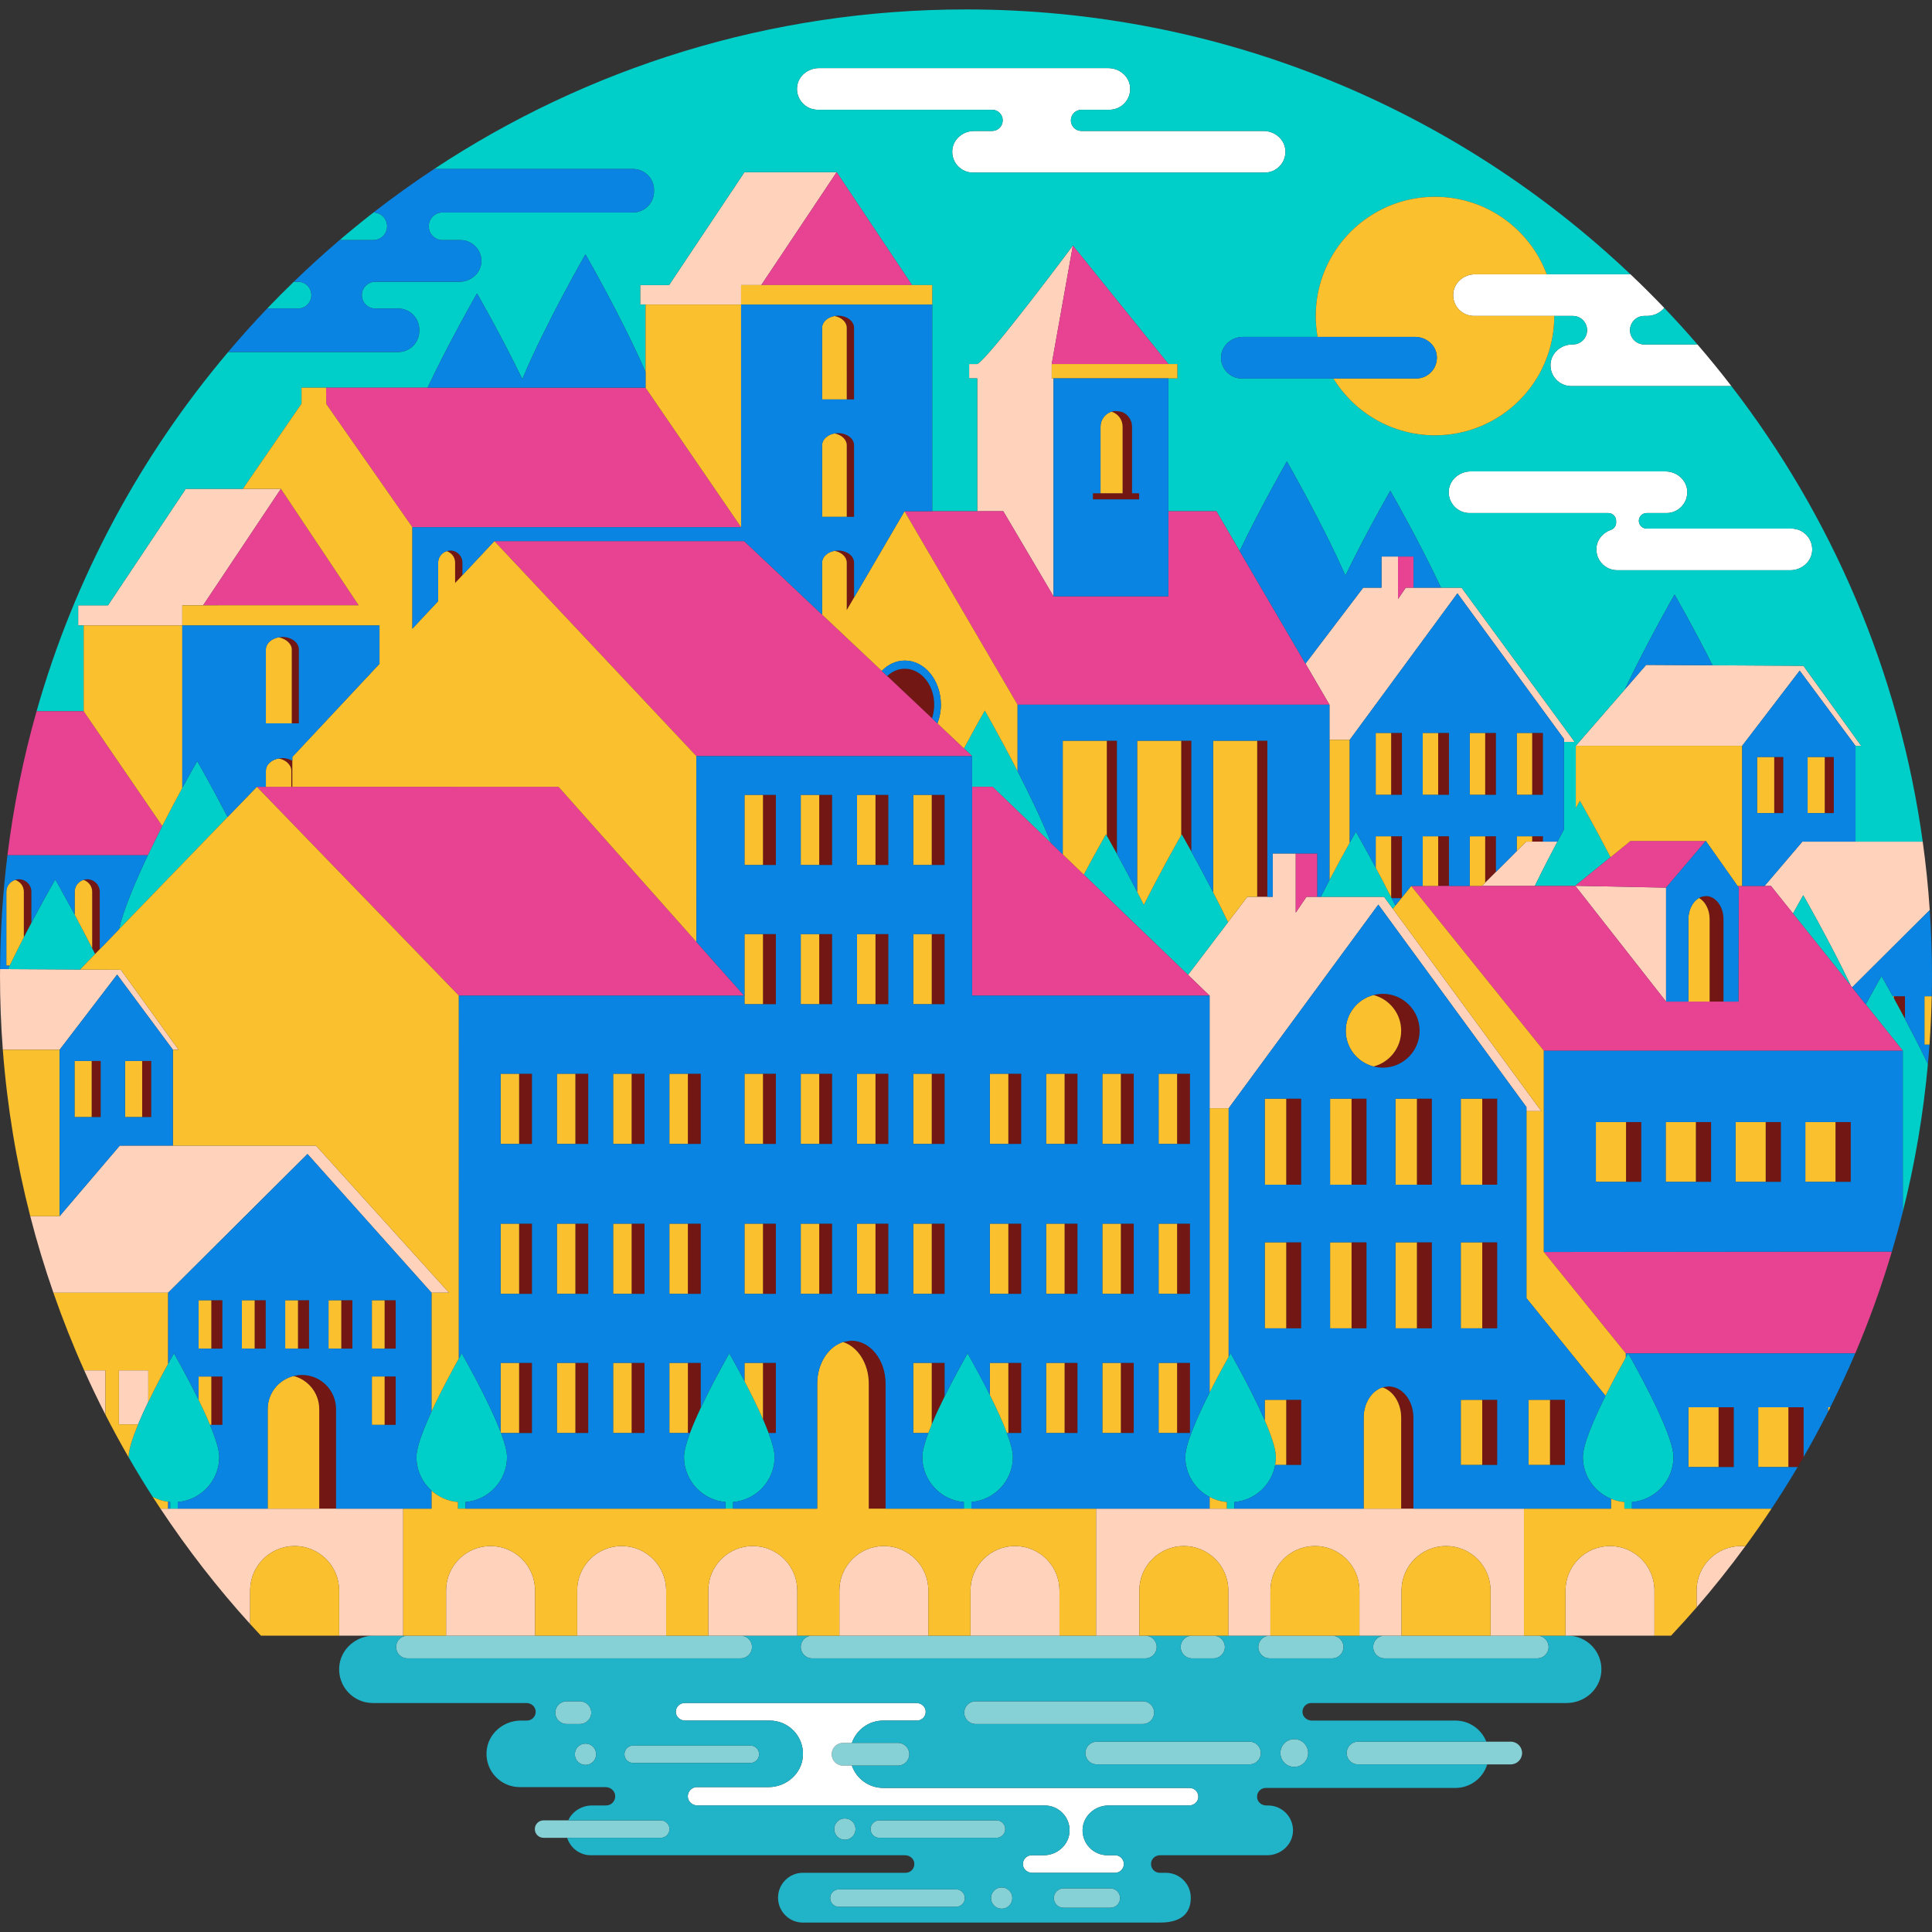 <?xml version="1.0" standalone="no"?>
<svg version="1.1" id="Layer_1" xmlns="http://www.w3.org/2000/svg" xmlns:xlink="http://www.w3.org/1999/xlink" x="0px" y="0px" viewBox="0 0 595.276 595.276" enable-background="new 0 0 595.276 595.276" xml:space="preserve">
<rect x="0" y="0" width="595.276" height="595.276" fill="#333333" stroke="none"/>
<path id="color_x5F_9" fill="#86D1D6" d="M228.206,510.964H125.54c-1.933,0-3.5-1.567-3.5-3.5c0-1.933,1.567-3.5,3.5-3.5h102.667
	c0,0,0,0,0,0c1.933,0,3.5,1.567,3.5,3.5C231.706,509.397,230.139,510.964,228.206,510.964z M356.394,507.464
	c0-1.933-1.567-3.5-3.5-3.5c0,0,0,0,0,0H250.227c0,0,0,0,0,0c-1.933,0-3.5,1.567-3.5,3.5c0,1.933,1.567,3.5,3.5,3.5h102.667
	C354.827,510.964,356.394,509.397,356.394,507.464z M367.283,510.964h6.611c1.933,0,3.5-1.567,3.5-3.5c0-1.933-1.567-3.5-3.5-3.5
	c0,0,0,0,0,0h-6.611c0,0,0,0,0,0c-1.933,0-3.5,1.567-3.5,3.5C363.783,509.397,365.35,510.964,367.283,510.964z M355.616,527.686
	c0-1.933-1.567-3.5-3.5-3.5h-51.528c-1.933,0-3.5,1.567-3.5,3.5s1.567,3.5,3.5,3.5h51.528
	C354.049,531.186,355.616,529.619,355.616,527.686z M280.172,540.508c0-1.933-1.567-3.5-3.5-3.5h-16.917c-1.933,0-3.5,1.567-3.5,3.5
	s1.567,3.5,3.5,3.5h16.917C278.604,544.008,280.172,542.441,280.172,540.508z M342.128,581.836h-14.441
	c-1.65,0-2.988,1.338-2.988,2.988s1.338,2.988,2.988,2.988h14.441c1.65,0,2.988-1.338,2.988-2.988S343.778,581.836,342.128,581.836z
	 M182.172,527.686c0-1.933-1.567-3.5-3.5-3.5h-4.083c-1.933,0-3.5,1.567-3.5,3.5s1.567,3.5,3.5,3.5h4.083
	C180.605,531.186,182.172,529.619,182.172,527.686z M473.644,503.964C473.644,503.964,473.644,503.964,473.644,503.964h-47.056
	c0,0,0,0-0.001,0c-1.933,0-3.499,1.567-3.499,3.5c0,1.933,1.567,3.5,3.5,3.5h47.056c1.933,0,3.5-1.567,3.5-3.5
	C477.144,505.531,475.577,503.964,473.644,503.964z M384.977,536.63h-47.055c-1.933,0-3.5,1.567-3.5,3.5s1.567,3.5,3.5,3.5h47.055
	c1.933,0,3.5-1.567,3.5-3.5S386.91,536.63,384.977,536.63z M465.477,536.63h-47.056c-1.933,0-3.5,1.567-3.5,3.5s1.567,3.5,3.5,3.5
	h47.056c1.933,0,3.5-1.567,3.5-3.5S467.41,536.63,465.477,536.63z M410.45,503.964C410.45,503.964,410.449,503.964,410.45,503.964
	h-19.01h-0.24c0,0,0,0,0,0c-1.933,0-3.5,1.567-3.5,3.5c0,1.933,1.567,3.5,3.5,3.5h19.25c1.933,0,3.5-1.567,3.5-3.5
	C413.949,505.531,412.383,503.964,410.45,503.964z M398.783,535.852c-2.362,0-4.278,1.915-4.278,4.278
	c0,2.362,1.915,4.278,4.278,4.278c2.363,0,4.278-1.915,4.278-4.278C403.06,537.768,401.145,535.852,398.783,535.852z
	 M270.915,566.256h36.125c1.484,0,2.687-1.203,2.687-2.687c0-1.484-1.203-2.687-2.687-2.687h-36.125
	c-1.484,0-2.687,1.203-2.687,2.687C268.228,565.053,269.431,566.256,270.915,566.256z M203.596,560.882h-36.125
	c-1.484,0-2.687,1.203-2.687,2.687c0,1.484,1.203,2.687,2.687,2.687h36.125c1.484,0,2.687-1.203,2.687-2.687
	C206.283,562.085,205.08,560.882,203.596,560.882z M294.596,582.136h-36.125c-1.484,0-2.687,1.203-2.687,2.687
	c0,1.484,1.203,2.687,2.687,2.687h36.125c1.484,0,2.687-1.203,2.687-2.687C297.283,583.34,296.08,582.136,294.596,582.136z
	 M231.207,537.821h-36.125c-1.484,0-2.687,1.203-2.687,2.687s1.203,2.687,2.687,2.687h36.125c1.484,0,2.687-1.203,2.687-2.687
	S232.691,537.821,231.207,537.821z M257.033,563.569c0,1.814,1.47,3.284,3.284,3.284c1.814,0,3.284-1.47,3.284-3.284
	c0-1.814-1.47-3.284-3.284-3.284C258.503,560.285,257.033,561.755,257.033,563.569z M308.627,581.539
	c-1.814,0-3.284,1.47-3.284,3.284c0,1.814,1.47,3.284,3.284,3.284c1.814,0,3.284-1.47,3.284-3.284
	C311.911,583.01,310.441,581.539,308.627,581.539z M180.398,543.792c1.814,0,3.284-1.47,3.284-3.284s-1.47-3.284-3.284-3.284
	s-3.284,1.47-3.284,3.284S178.584,543.792,180.398,543.792z"></path>
<path id="color_x5F_8" fill="#731714" d="M443.12,225.824h3.323v19.08h-3.323V225.824z M431.957,225.824h-3.323v19.08h3.323
	V225.824z M460.927,225.824h-3.323v19.08h3.323V225.824z M472.089,244.904h3.323v-19.08h-3.323V244.904z M443.12,272.969h3.323
	v-15.306h-3.323V272.969z M431.771,276.743l0.186-0.231v-18.849h-3.323v18.79c0.049,0.097,0.098,0.193,0.148,0.29H431.771z
	 M460.927,257.663h-3.323v14.3l3.323-3.328V257.663z M472.089,259.315h3.323v-1.652h-3.323V259.315z M583.532,306.958v0.615
	c1.01,1.843,2.171,3.993,3.415,6.34v-6.955H583.532z M546.662,250.537h2.798v-17.294h-2.798V250.537z M562.227,250.537h2.798
	v-17.294h-2.798V250.537z M287.852,217.127c0-6.125-4.052-11.092-9.05-11.092c-2.049,0-3.932,0.844-5.449,2.251l13.824,13.038
	C287.609,220.029,287.852,218.613,287.852,217.127z M387.355,276.316h3.134v-48.097h-3.134V276.316z M363.95,257.322
	c0.088-0.154,0.15-0.261,0.15-0.261s1.164,2.02,2.985,5.316v-34.157h-3.135V257.322z M341.024,257.51
	c0.477,0.836,1.609,2.833,3.134,5.606v-34.896h-3.134V257.51z M501.004,364.145h4.702v-18.422h-4.702V364.145z M522.517,364.145
	h4.702v-18.422h-4.702V364.145z M544.03,364.145h4.702v-18.422h-4.702V364.145z M565.543,364.145h4.702v-18.422h-4.702V364.145z
	 M529.514,452.021h4.702v-18.423h-4.702V452.021z M551.027,452.021h2.847c0.619-1.045,1.248-2.084,1.855-3.137v-15.286h-4.702
	V452.021z M526.758,283.207v25.407h4.278v-25.407c0-1.229-0.236-2.384-0.653-3.393c-0.25-0.605-0.564-1.157-0.931-1.64
	c-0.611-0.805-1.369-1.418-2.215-1.765c-0.508-0.208-1.048-0.32-1.608-0.32c-0.001,0-0.002,0-0.003,0
	c-0.188,0-0.374,0.013-0.557,0.038c-0.023,0.003-0.046,0.01-0.069,0.014c-0.161,0.025-0.321,0.055-0.478,0.098
	c-0.008,0.002-0.015,0.006-0.023,0.008c-0.35,0.099-0.688,0.24-1.009,0.423c0,0,0,0,0,0
	C525.412,277.762,526.758,280.276,526.758,283.207z M416.435,338.511v26.52h4.618h0v-26.52h0H416.435z M396.301,365.031h4.618
	v-26.52h-4.618V365.031z M436.567,365.031h4.619v-26.52h-4.619V365.031z M456.7,365.031h4.618v-26.52H456.7V365.031z
	 M416.435,382.765v26.52h4.618h0v-26.52h0H416.435z M396.301,409.285h4.618v-26.52h-4.618V409.285z M436.567,409.285h4.619v-26.52
	h-4.619V409.285z M456.7,409.285h4.618v-26.52H456.7V409.285z M396.301,431.295v20.09h4.618v-20.09v0L396.301,431.295
	L396.301,431.295z M456.7,431.295v20.09h4.618v-20.09v0L456.7,431.295L456.7,431.295z M477.572,431.295v20.09h4.619v-20.09v0
	L477.572,431.295L477.572,431.295z M437.411,317.591c0-1.572-0.319-3.069-0.895-4.431c-0.576-1.362-1.41-2.589-2.44-3.619
	c-0.258-0.258-0.527-0.503-0.808-0.735c-0.562-0.464-1.17-0.875-1.815-1.226c-1.613-0.876-3.462-1.374-5.427-1.374
	c-0.476,0-0.944,0.035-1.403,0.095c-0.046,0.006-0.092,0.014-0.138,0.021c-0.443,0.063-0.879,0.147-1.305,0.257
	c4.908,1.266,8.538,5.708,8.538,11.011c0,5.303-3.631,9.746-8.538,11.011c0.426,0.11,0.862,0.194,1.305,0.257
	c0.046,0.007,0.091,0.015,0.138,0.021c0.46,0.06,0.927,0.095,1.403,0.095C432.314,328.975,437.411,323.879,437.411,317.591z
	 M177.278,352.459h3.976v-21.622h-3.976V352.459z M159.945,352.459h3.976v-21.622h-3.976V352.459z M194.611,352.459h3.976v-21.622
	h-3.976V352.459z M211.943,330.838v21.622h2.666h1.311v-21.622h-1.32H211.943z M177.278,398.653h3.976v-21.622h-3.976V398.653z
	 M159.945,398.653h3.976v-21.622h-3.976V398.653z M194.611,398.653h3.976v-21.622h-3.976V398.653z M211.943,377.031v21.622h3.976
	v-21.622h-1.3H211.943z M177.278,419.919v21.622h3.976v-21.622v0L177.278,419.919L177.278,419.919z M159.945,419.919v21.622h3.976
	v-21.622v0L159.945,419.919L159.945,419.919z M194.611,419.919v21.622h3.976v-21.622v0L194.611,419.919L194.611,419.919z
	 M211.943,419.919v21.622h0.656c0.907-2.423,2.07-5.087,3.32-7.747v-13.875v0L211.943,419.919L211.943,419.919z M328.015,330.838
	v21.622h3.976h0v-21.622h0H328.015z M310.682,352.459h3.976v-21.622h-3.976V352.459z M345.347,352.459h3.976v-21.622h-3.976V352.459
	z M362.68,352.459h3.976v-21.622h-3.976V352.459z M328.015,377.031v21.622h3.976h0v-21.622h0H328.015z M310.682,398.653h3.976
	v-21.622h-3.976V398.653z M345.347,398.653h3.976v-21.622h-3.976V398.653z M362.68,398.653h3.976v-21.622h-3.976V398.653z
	 M328.015,419.919v21.622h3.976h0v-21.622L328.015,419.919L328.015,419.919z M310.682,419.919v21.622h3.976v-21.622v0
	L310.682,419.919L310.682,419.919z M345.347,419.919v21.622h3.976v-21.622v0L345.347,419.919L345.347,419.919z M362.68,419.919
	v21.622h3.976v-21.622v0L362.68,419.919L362.68,419.919z M252.416,352.459h3.976v-21.622h-3.976V352.459z M235.083,352.459h3.976
	v-21.622h-3.976V352.459z M269.749,352.459h3.976v-21.622h-3.976V352.459z M287.081,352.459h3.976v-21.622h-3.976V352.459z
	 M252.416,398.653h3.976v-21.622h-3.976V398.653z M235.083,398.653h3.976v-21.622h-3.976V398.653z M269.749,398.653h3.976v-21.622
	h-3.976V398.653z M287.081,398.653h3.976v-21.622h-3.976V398.653z M235.083,419.919v17.366c0.64,1.466,1.228,2.898,1.736,4.255h2.24
	v-21.622v0L235.083,419.919L235.083,419.919z M287.081,419.919v18.958c1.168-2.803,2.568-5.787,3.976-8.626v-10.332v0
	L287.081,419.919L287.081,419.919z M252.416,244.901v21.622h3.976v-21.622v0L252.416,244.901L252.416,244.901z M235.083,244.901
	v21.622h3.976v-21.622v0L235.083,244.901L235.083,244.901z M269.749,244.901v21.622h3.976v-21.622v0L269.749,244.901
	L269.749,244.901z M287.081,244.901v21.622h3.976v-21.622v0L287.081,244.901L287.081,244.901z M252.416,287.789v21.622h3.976
	v-21.622v0L252.416,287.789L252.416,287.789z M235.083,287.789v21.622h3.976v-21.622v0L235.083,287.789L235.083,287.789z
	 M269.749,287.789v21.622h3.976v-21.622v0L269.749,287.789L269.749,287.789z M287.081,287.789v21.622h3.976v-21.622v0
	L287.081,287.789L287.081,287.789z M65.111,400.612v14.917h3.415h0v-14.917h0H65.111z M78.46,415.528h3.415v-14.917H78.46V415.528z
	 M91.809,415.528h3.415v-14.917h-3.415V415.528z M105.158,415.528h3.415v-14.917h-3.415V415.528z M65.111,424.115v14.917h3.415h0
	v-14.917L65.111,424.115L65.111,424.115z M118.507,415.528h3.415v-14.917h-3.415V415.528z M118.507,424.115v14.917h3.415v-14.917v0
	L118.507,424.115L118.507,424.115z M28.242,344.19h2.798v-17.294h-2.798V344.19z M43.806,344.19h2.798v-17.294h-2.798V344.19z
	 M260.895,173.368v14.594l2.261-3.869v-10.725c0-1.293-0.862-2.433-2.173-3.106c-0.787-0.404-1.735-0.64-2.756-0.64
	c-0.391,0-0.766,0.043-1.13,0.108c0,0,0,0,0,0C259.272,170.12,260.895,171.596,260.895,173.368z M260.895,137.189v22.059h2.261
	v-22.059c0-1.293-0.862-2.433-2.173-3.106c-0.787-0.404-1.735-0.64-2.756-0.64c-0.391,0-0.766,0.043-1.13,0.109c0,0,0,0,0,0
	C259.272,133.941,260.895,135.417,260.895,137.189z M260.895,101.01v22.059h2.261V101.01c0-1.293-0.862-2.433-2.173-3.106
	c-0.787-0.404-1.735-0.64-2.756-0.64c-0.391,0-0.766,0.043-1.13,0.109c0,0,0,0,0,0C259.272,97.762,260.895,99.238,260.895,101.01z
	 M140.201,169.916c-0.448-0.189-0.941-0.294-1.458-0.294h0c0,0,0,0-0.001,0c-0.094,0-0.182,0.019-0.273,0.028
	c-0.306,0.043-0.733,0.126-0.856,0.165c0,0,0,0-0.001,0h0c1.512,0.482,2.615,1.881,2.615,3.553v6.267l2.261-2.416v-3.851
	C142.488,171.816,141.545,170.485,140.201,169.916z M28.402,292.153c0.111,0.219,0.709,1.411,0.897,1.789l1.436-1.485v-17.685
	c0-0.267-0.027-0.528-0.079-0.779c-0.155-0.755-0.529-1.43-1.054-1.954c-0.525-0.525-1.2-0.899-1.954-1.054
	c-0.251-0.051-0.512-0.079-0.779-0.079h0c0,0,0,0-0.001,0c-0.217,0-0.426,0.025-0.631,0.064c-0.183,0.03-0.358,0.082-0.531,0.137
	c1.558,0.498,2.695,1.941,2.695,3.665V292.153z M8.549,272.039c-0.175-0.175-0.366-0.333-0.572-0.472
	c-0.617-0.417-1.361-0.66-2.162-0.66h0c0,0-0.001,0-0.001,0c-0.216,0-0.426,0.025-0.63,0.064c-0.183,0.03-0.357,0.082-0.531,0.137
	c1.559,0.498,2.694,1.941,2.694,3.665v14.021c0.799-1.55,1.58-3.042,2.333-4.465v-9.555c0-0.267-0.027-0.528-0.078-0.779
	C9.448,273.238,9.073,272.564,8.549,272.039z M89.894,200.11v22.763h2.193V200.11c0-2.135-2.276-3.865-5.086-3.865
	c-0.281,0-0.553,0.027-0.82,0.063c-0.1,0.012-0.192,0.04-0.29,0.056C88.054,196.815,89.894,198.331,89.894,200.11z M90.066,234.376
	c-0.854-0.494-1.908-0.798-3.064-0.798c-0.281,0-0.553,0.027-0.82,0.063c-0.097,0.012-0.187,0.039-0.283,0.055
	c2.169,0.444,3.861,1.958,3.861,3.744v4.981l0.312,0v-8.048c-0.002-0.001-0.004-0.002-0.006-0.003V234.376z M348.801,151.982
	L348.801,151.982l0-20.53c0-2.012-1.224-3.739-2.967-4.477c-0.581-0.246-2.426-0.351-2.682-0.302
	c-0.228,0.038-0.445,0.103-0.661,0.17c1.962,0.624,3.394,2.439,3.394,4.608v20.53l0,0h-6.8h-2.351v1.881h14.262v-1.881H348.801
	L348.801,151.982z M427.825,427.169c-0.299,0-1.877,0.299-1.872,0.301c3.314,1.065,5.766,4.839,5.766,9.333v28.038h3.776v-28.038
	C435.495,431.483,432.062,427.169,427.825,427.169z M262.327,413.08c-0.411,0-2.578,0.41-2.57,0.413
	c4.553,1.464,7.92,6.65,7.92,12.825v38.524h5.188v-38.524C272.866,419.007,268.148,413.08,262.327,413.08z M93.008,423.635
	c-0.411,0-0.815,0.03-1.215,0.075c-0.127,0.015-1.356,0.253-1.355,0.253c4.553,1.166,7.92,5.294,7.92,10.21v30.669h5.188v-30.669
	C103.547,428.353,98.829,423.635,93.008,423.635z"></path>
<path id="color_x5F_7" fill="#FFFFFF" d="M369.213,553.869c-0.141,1.406-1.429,2.424-2.843,2.424h-24.822
	c-4.199,0-7.861,3.236-7.987,7.433c-0.13,4.343,3.352,7.904,7.665,7.904h2.353c1.492,0,2.702,1.21,2.702,2.702
	s-1.21,2.703-2.702,2.703h-25.552c-1.413,0-2.702-1.017-2.842-2.424c-0.162-1.618,1.104-2.981,2.688-2.981h3.696
	c4.199,0,7.861-3.236,7.987-7.433c0.13-4.343-3.351-7.904-7.665-7.904H214.914c-1.481,0-2.831-1.066-2.978-2.539
	c-0.17-1.695,1.157-3.123,2.817-3.123h22.057c5.46,0,10.227-4.12,10.58-9.568c0.387-5.97-4.341-10.934-10.229-10.934h-26.078
	c-1.413,0-2.702-1.017-2.842-2.424c-0.162-1.618,1.104-2.981,2.688-2.981h71.441c1.414,0,2.702,1.017,2.842,2.424
	c0.162,1.618-1.104,2.981-2.689,2.981h-10.38c-4.479,0-8.277,2.877-9.672,6.88h-2.718c-1.933,0-3.5,1.567-3.5,3.5s1.567,3.5,3.5,3.5
	h2.718c1.396,4.003,5.193,6.88,9.672,6.88h94.38C368.109,550.888,369.375,552.252,369.213,553.869z M551.953,162.862H507.34
	c-1.32,0-2.39-1.07-2.39-2.39c0-1.32,1.07-2.39,2.39-2.39h6.114c3.734,0,6.723-3.189,6.392-6.991
	c-0.293-3.371-3.34-5.842-6.724-5.842h-60.001c-3.384,0-6.431,2.471-6.724,5.842c-0.331,3.802,2.658,6.991,6.392,6.991h42.772
	c1.32,0,2.39,1.07,2.39,2.39v0.548c0,1.022-0.653,1.922-1.619,2.255c-2.369,0.814-4.211,2.849-4.435,5.43
	c-0.331,3.802,2.658,6.991,6.392,6.991h53.334c3.384,0,6.431-2.471,6.724-5.842C558.675,166.051,555.687,162.862,551.953,162.862z
	 M389.311,40.351h-56.096c-1.804,0-3.266-1.462-3.266-3.266c0-1.804,1.462-3.266,3.266-3.266h8.596c3.734,0,6.722-3.189,6.392-6.991
	c-0.293-3.371-3.34-5.842-6.724-5.842H252.31c-3.384,0-6.431,2.471-6.724,5.842c-0.331,3.802,2.658,6.991,6.392,6.991h53.707
	c1.804,0,3.266,1.462,3.266,3.266c0,1.804-1.462,3.266-3.266,3.266h-5.54c-3.384,0-6.431,2.471-6.724,5.842
	c-0.331,3.803,2.658,6.991,6.392,6.991h89.833c3.734,0,6.722-3.189,6.392-6.991C395.742,42.822,392.695,40.351,389.311,40.351z
	 M454.152,97.345h24.741h5.72c2.426,0,4.392,1.966,4.392,4.392c0,2.426-1.967,4.393-4.392,4.393h-0.136
	c-3.384,0-6.431,2.471-6.724,5.842c-0.331,3.803,2.658,6.991,6.392,6.991h49.322c-3.372-4.373-6.851-8.658-10.456-12.833h-16.39
	c-2.426,0-4.392-1.967-4.392-4.393c0-2.426,1.967-4.392,4.392-4.392h0.866c2.088,0,4.044-0.946,5.307-2.459
	c-3.388-3.544-6.866-7.001-10.424-10.374h-25.797h-22.087c-3.384,0-6.431,2.471-6.724,5.842
	C447.429,94.157,450.418,97.345,454.152,97.345z"></path>
<path id="color_x5F_6" fill="#21B4C9" d="M483.039,503.964h-9.394c1.933,0.001,3.499,1.567,3.499,3.5c0,1.933-1.567,3.5-3.5,3.5
	h-47.056c-1.933,0-3.5-1.567-3.5-3.5c0-1.933,1.567-3.5,3.499-3.5H410.45c1.933,0,3.5,1.567,3.5,3.5c0,1.933-1.567,3.5-3.5,3.5
	h-19.25c-1.933,0-3.5-1.567-3.5-3.5c0-1.933,1.567-3.5,3.5-3.5h-17.305c1.933,0,3.5,1.567,3.5,3.5c0,1.933-1.567,3.5-3.5,3.5h-6.611
	c-1.933,0-3.5-1.567-3.5-3.5c0-1.933,1.567-3.5,3.5-3.5h-14.388c1.933,0,3.5,1.567,3.5,3.5c0,1.933-1.567,3.5-3.5,3.5H250.227
	c-1.933,0-3.5-1.567-3.5-3.5c0-1.933,1.567-3.5,3.5-3.5h-22.02c1.933,0,3.5,1.567,3.5,3.5c0,1.933-1.567,3.5-3.5,3.5H125.54
	c-1.933,0-3.5-1.567-3.5-3.5c0-1.933,1.567-3.5,3.5-3.5h-10.311c-0.001,0-0.001,0-0.002,0c-5.528,0.001-10.355,4.173-10.712,9.689
	c-0.391,6.045,4.396,11.071,10.357,11.071h47.331c1.414,0,2.702,1.017,2.842,2.424c0.162,1.618-1.104,2.981-2.688,2.981h-1.862
	c-5.46,0-10.227,4.12-10.58,9.569c-0.387,5.971,4.341,10.933,10.229,10.933h26.423c1.481,0,2.83,1.066,2.978,2.539
	c0.17,1.695-1.157,3.123-2.817,3.123h-4.345c-3.183,0-6.053,1.861-7.313,4.589h28.525c1.484,0,2.687,1.203,2.687,2.687
	c0,1.484-1.203,2.687-2.687,2.687h-28.845c0.976,3.113,3.877,5.374,7.312,5.374h96.808c1.414,0,2.702,1.017,2.842,2.424
	c0.162,1.618-1.104,2.981-2.689,2.981h-31.629c-4.235,0-7.669,3.433-7.669,7.669l0,0c0,4.235,3.433,7.669,7.669,7.669h109.951
	c3.568,0,9.548-0.763,9.548-7.669l0,0c0-4.235-3.433-7.669-7.669-7.669h-1.879c-1.492,0-2.702-1.21-2.702-2.703
	s1.21-2.702,2.702-2.702h33.057c4.199,0,7.861-3.236,7.987-7.433c0.13-4.343-3.351-7.904-7.665-7.904h-0.558
	c-1.414,0-2.702-1.017-2.843-2.424c-0.162-1.618,1.104-2.981,2.689-2.981h58.414c4.62,0,8.523-3.057,9.804-7.258h-39.81
	c-1.933,0-3.5-1.567-3.5-3.5s1.567-3.5,3.5-3.5h39.539c-1.498-3.805-5.197-6.502-9.534-6.502h-44.26
	c-1.414,0-2.702-1.017-2.842-2.424c-0.162-1.618,1.104-2.981,2.688-2.981h78.669c5.529,0,10.356-4.172,10.713-9.689
	C493.787,508.989,489,503.964,483.039,503.964z M171.088,527.686c0-1.933,1.567-3.5,3.5-3.5h4.083c1.933,0,3.5,1.567,3.5,3.5
	s-1.567,3.5-3.5,3.5h-4.083C172.655,531.186,171.088,529.619,171.088,527.686z M180.398,543.792c-1.814,0-3.284-1.47-3.284-3.284
	s1.47-3.284,3.284-3.284s3.284,1.47,3.284,3.284S182.211,543.792,180.398,543.792z M300.588,524.186h51.528
	c1.933,0,3.5,1.567,3.5,3.5s-1.567,3.5-3.5,3.5h-51.528c-1.933,0-3.5-1.567-3.5-3.5S298.655,524.186,300.588,524.186z
	 M195.082,543.195c-1.484,0-2.687-1.203-2.687-2.687s1.203-2.687,2.687-2.687h36.125c1.484,0,2.687,1.203,2.687,2.687
	s-1.203,2.687-2.687,2.687H195.082z M260.317,566.853c-1.814,0-3.284-1.47-3.284-3.284c0-1.814,1.47-3.284,3.284-3.284
	c1.814,0,3.284,1.47,3.284,3.284C263.601,565.383,262.13,566.853,260.317,566.853z M270.915,566.256
	c-1.484,0-2.687-1.203-2.687-2.687c0-1.484,1.203-2.687,2.687-2.687h36.125c1.484,0,2.687,1.203,2.687,2.687
	c0,1.484-1.203,2.687-2.687,2.687H270.915z M294.596,587.51h-36.125c-1.484,0-2.687-1.203-2.687-2.687
	c0-1.484,1.203-2.687,2.687-2.687h36.125c1.484,0,2.687,1.203,2.687,2.687C297.283,586.307,296.08,587.51,294.596,587.51z
	 M308.627,588.108c-1.814,0-3.284-1.47-3.284-3.284c0-1.814,1.47-3.284,3.284-3.284c1.814,0,3.284,1.47,3.284,3.284
	C311.911,586.637,310.441,588.108,308.627,588.108z M342.128,587.811h-14.441c-1.65,0-2.988-1.338-2.988-2.988
	s1.338-2.988,2.988-2.988h14.441c1.65,0,2.988,1.338,2.988,2.988S343.778,587.811,342.128,587.811z M366.37,556.293h-24.822
	c-4.199,0-7.861,3.236-7.987,7.433c-0.13,4.343,3.352,7.904,7.665,7.904h2.353c1.492,0,2.702,1.21,2.702,2.702
	s-1.21,2.703-2.702,2.703h-25.552c-1.413,0-2.702-1.017-2.842-2.424c-0.162-1.618,1.104-2.981,2.688-2.981h3.696
	c4.199,0,7.861-3.236,7.987-7.433c0.13-4.343-3.351-7.904-7.665-7.904H214.914c-1.481,0-2.831-1.066-2.978-2.539
	c-0.17-1.695,1.157-3.123,2.817-3.123h22.057c5.46,0,10.227-4.12,10.58-9.568c0.387-5.97-4.341-10.934-10.229-10.934h-26.078
	c-1.413,0-2.702-1.017-2.842-2.424c-0.162-1.618,1.104-2.981,2.688-2.981h71.441c1.414,0,2.702,1.017,2.842,2.424
	c0.162,1.618-1.104,2.981-2.689,2.981h-10.38c-4.479,0-8.277,2.877-9.672,6.88h14.199c1.933,0,3.5,1.567,3.5,3.5s-1.567,3.5-3.5,3.5
	h-14.199c1.396,4.003,5.193,6.88,9.672,6.88h94.38c1.584,0,2.85,1.363,2.689,2.981C369.072,555.276,367.784,556.293,366.37,556.293z
	 M384.977,543.63h-47.055c-1.933,0-3.5-1.567-3.5-3.5s1.567-3.5,3.5-3.5h47.055c1.933,0,3.5,1.567,3.5,3.5
	S386.91,543.63,384.977,543.63z M403.06,540.13c0,2.362-1.915,4.278-4.278,4.278c-2.362,0-4.278-1.915-4.278-4.278
	c0-2.363,1.915-4.278,4.278-4.278C401.145,535.852,403.06,537.768,403.06,540.13z"></path>
<path id="color_x5F_5" fill="#FFD2BB" d="M481.888,228.583v-0.893l-32.835-44.88l-33.178,45.145h-6.248v-10.828l-7.393-12.65
	l17.779-23.4h5.64v-9.602h5.097v13.107l2.383-3.505h17.196l34.851,47.507H481.888z M592.42,259.315l-37.086,0.001l-11.641,13.653
	h1.963l6.796,8.496c1.914-3.47,3.149-5.613,3.149-5.613s7.835,13.588,14.706,27.934l0.351,0.439l23.925-23.818
	C594.109,273.304,593.384,266.272,592.42,259.315z M470.233,259.315l-13.633,13.654h16.307c2.367-4.87,4.803-9.59,6.963-13.654
	H470.233z M554.508,206.635l17.187,23.162h1.764l-17.807-24.658l-48.445-0.277l-21.682,24.935h51.266L554.508,206.635z
	 M206.153,87.836h-8.9v6.007h31.088v-6.007h6.219l23.224-34.789h-28.407L206.153,87.836z M56.166,186.511h6.417l23.965-35.9H57.236
	l-23.966,35.9h-9.184v6.199h32.08V186.511z M301.096,112.16h-2.489v4.424h2.489v40.93h8.02l15.487,26.221v-67.151h-0.553v-4.424
	l6.516-36.505C330.565,75.655,304.69,110.362,301.096,112.16z M485.392,272.969l27.949,35.645v-35.118l-27.987-0.576
	L485.392,272.969z M426.452,276.316h-23.901l-3.312,4.871v-18.218h-7.084v13.347h-7.839l-5.932,7.807l-12.343,16.246l6.65,6.399
	v34.706h5.874l46.116-62.748l45.639,62.381v1.241h4.572L426.452,276.316z M97.348,352.969l-60.435,0L18.37,374.717H9.32
	c2.052,8,4.444,15.862,7.13,23.587h35.359l42.931-42.739l0,0l38.207,42.738h5.405L97.348,352.969z M32.503,435.923v-13.702h-6.564
	C28.015,426.851,30.2,431.422,32.503,435.923z M36.63,438.885h5.912c0.938-2.251,2.025-4.618,3.148-6.936v-9.728h-9.06V438.885z
	 M36.088,300.288L36.088,300.288l17.187,23.163h1.765l-17.807-24.658L0.025,298.58C0.021,299.234,0,299.885,0,300.541
	c0,7.708,0.293,15.348,0.869,22.909H18.37L36.088,300.288z M49.442,464.842c8.321,12.545,17.555,24.431,27.63,35.544v-10.323
	c0-7.572,6.138-13.71,13.71-13.71h0c7.572,0,13.71,6.138,13.71,13.71v13.901h19.734v-39.122H49.442z M151.15,476.353L151.15,476.353
	c-7.572,0-13.71,6.138-13.71,13.71v13.901h27.421v-13.901C164.86,482.491,158.722,476.353,151.15,476.353z M191.546,476.353
	L191.546,476.353c-7.572,0-13.71,6.138-13.71,13.71v13.901h27.421v-13.901C205.256,482.491,199.118,476.353,191.546,476.353z
	 M231.942,476.353L231.942,476.353c-7.572,0-13.71,6.138-13.71,13.71v13.901h9.975c0,0,0,0,0,0h17.446v-13.901
	C245.652,482.491,239.514,476.353,231.942,476.353z M272.338,476.353L272.338,476.353c-7.572,0-13.71,6.138-13.71,13.71v13.901
	h27.421v-13.901C286.048,482.491,279.91,476.353,272.338,476.353z M312.734,476.353L312.734,476.353
	c-7.572,0-13.71,6.138-13.71,13.71v13.901h27.421v-13.901C326.444,482.491,320.306,476.353,312.734,476.353z M337.707,464.842
	v39.122h13.336v-13.901c0-7.572,6.138-13.71,13.71-13.71h0c7.572,0,13.71,6.138,13.71,13.71v13.901h12.734c0,0,0,0,0,0h0.24v-13.901
	c0-7.572,6.138-13.71,13.71-13.71l0,0c7.572,0,13.71,6.138,13.71,13.71v13.901h12.975v-13.901c0-7.572,6.138-13.71,13.71-13.71
	c7.572,0,13.71,6.138,13.71,13.71v13.901h10.304v-39.122H337.707z M496.053,476.353L496.053,476.353
	c-7.572,0-13.711,6.138-13.711,13.71v13.901h27.421v-13.901C509.764,482.491,503.625,476.353,496.053,476.353z M536.449,476.353
	c-7.572,0-13.71,6.138-13.71,13.71v5.209c5.256-6.071,10.256-12.368,15.014-18.854C537.324,476.378,536.889,476.353,536.449,476.353
	L536.449,476.353z"></path>
<path id="color_x5F_4" fill="#00CEC9" d="M310.244,441.541c1.118,2.986,1.847,5.602,1.847,7.357
	c0,7.241-5.52,13.176-12.578,13.871c-0.071,0.007-0.14,0.022-0.211,0.028v2.045h-2.335v-2.045
	c-7.161-0.595-12.789-6.584-12.789-13.898c0-1.756,0.728-4.371,1.847-7.357c0.322-0.861,0.677-1.752,1.057-2.664
	c1.168-2.803,2.568-5.787,3.976-8.626c3.522-7.098,7.077-13.265,7.077-13.265s0.531,0.921,1.379,2.448
	c1.309,2.358,3.381,6.173,5.473,10.364C306.927,433.69,308.878,437.892,310.244,441.541z M235.083,437.286
	c-1.735-3.977-3.836-8.183-5.696-11.735c-2.573-4.913-4.678-8.565-4.678-8.565s-4.815,8.353-8.79,16.808
	c-1.25,2.659-2.413,5.324-3.32,7.747c-1.118,2.986-1.847,5.602-1.847,7.357c0,3.754,1.49,7.153,3.902,9.659
	c2.287,2.376,5.403,3.95,8.888,4.24v2.045h2.335v-2.045c7.161-0.595,12.789-6.584,12.789-13.898c0-1.756-0.729-4.371-1.847-7.357
	C236.311,440.184,235.723,438.752,235.083,437.286z M154.249,441.209c-3.846-10.105-11.984-24.223-11.984-24.223
	s-0.33,0.573-0.885,1.562c-1.668,2.975-5.385,9.759-8.433,16.382c-2.555,5.553-4.639,10.991-4.639,13.968
	c0,4.126,1.792,7.829,4.639,10.382c2.2,1.972,5.029,3.257,8.15,3.517v2.045h0.283h2.052v-2.045
	c7.161-0.595,12.789-6.584,12.789-13.898c0-1.756-0.729-4.371-1.847-7.357C154.333,441.431,154.291,441.32,154.249,441.209z
	 M303.433,218.95c0,0-2.754,4.78-6.424,11.648l2.503,2.361v9.462h6.309l18.056,17.375c-2.874-7.152-6.741-15.161-10.346-22.187
	C308.184,227.189,303.433,218.95,303.433,218.95z M56.166,242.769c-1.791,3.292-3.944,7.339-6.173,11.72
	c-1.477,2.903-2.982,5.944-4.437,9.012c-3.938,8.302-7.475,16.74-8.93,22.865l33.499-34.631c-5.037-9.731-9.36-17.23-9.36-17.23
	S58.886,237.768,56.166,242.769z M17.017,270.964c0,0-3.219,5.587-7.336,13.365c-0.753,1.423-1.534,2.916-2.333,4.465
	c-1.436,2.785-2.92,5.735-4.378,8.742c-0.171,0.353-0.342,0.704-0.512,1.058l22.219,0.127l4.622-4.778
	c-0.057-0.114-4.958-9.655-6.295-12.146C19.555,275.368,17.017,270.964,17.017,270.964z M61.177,431.27
	c-3.677-7.516-7.579-14.283-7.579-14.283s-0.703,1.22-1.79,3.191c-1.555,2.821-3.899,7.189-6.119,11.772
	c-1.123,2.318-2.21,4.684-3.148,6.936c-1.697,4.071-2.901,7.753-2.901,10.014c0,0.053,0.007,0.104,0.008,0.157
	c2.372,4.111,4.837,8.161,7.397,12.145c1.454,0.775,3.06,1.296,4.763,1.515c0.208,0.027,0.412,0.064,0.622,0.082v2.045h2.335v-2.045
	c7.16-0.595,12.789-6.584,12.789-13.898c0-2.233-1.175-5.854-2.84-9.867C63.672,436.517,62.439,433.851,61.177,431.27z
	 M378.384,284.123c-1.533-3.175-3.1-6.294-4.613-9.229c-2.543-4.93-4.924-9.326-6.686-12.517c-1.82-3.296-2.985-5.316-2.985-5.316
	s-0.061,0.107-0.15,0.261c-0.893,1.56-6.101,10.72-11.517,21.49c-0.695-1.382-1.385-2.735-2.065-4.052
	c-2.329-4.512-4.512-8.558-6.21-11.644c-1.525-2.772-2.657-4.77-3.134-5.606c-0.164-0.287-0.257-0.449-0.257-0.449
	s-2.958,5.13-6.832,12.412l32.107,30.896L378.384,284.123z M500.942,418.258c-1.199,2.133-3.73,6.712-6.266,11.812
	c-3.486,7.01-6.97,14.978-6.97,18.829c0,5.828,3.579,10.805,8.654,12.892c1.294,0.532,2.681,0.886,4.136,1.007v2.045h0.446h1.889
	v-2.045c7.161-0.595,12.79-6.584,12.79-13.898c0-7.708-13.957-31.912-13.957-31.912S501.394,417.454,500.942,418.258z
	 M594.017,327.844c-2.385-4.943-4.858-9.756-7.07-13.931c-1.244-2.348-2.405-4.497-3.415-6.34c-0.117-0.214-0.225-0.409-0.338-0.615
	c-2.1-3.819-3.482-6.218-3.482-6.218s-1.996,3.463-4.855,8.733l11.417,14.272v49.671
	C589.994,358.633,592.601,343.411,594.017,327.844z M552.452,281.465l17.855,22.321c-6.871-14.346-14.706-27.934-14.706-27.934
	S554.366,277.994,552.452,281.465z M428.634,276.453c-1.667-3.28-3.292-6.373-4.76-9.113c-3.51-6.549-6.107-11.056-6.107-11.056
	s-0.718,1.247-1.893,3.349c-1.492,2.672-3.733,6.748-6.248,11.541c-0.861,1.641-1.753,3.364-2.657,5.143h19.483l2.7,3.681
	l0.78-0.969c-0.384-0.77-0.768-1.532-1.15-2.285C428.732,276.645,428.683,276.55,428.634,276.453z M379.163,416.987
	c0,0-0.217,0.377-0.598,1.051c-1.07,1.897-3.43,6.154-5.874,11.004c-3.65,7.244-7.485,15.816-7.485,19.857
	c0,5.369,3.039,10.015,7.485,12.347c1.61,0.844,3.4,1.394,5.304,1.552v2.045h0.57h1.765v-2.045
	c6.329-0.525,11.453-5.268,12.561-11.411c0.145-0.808,0.229-1.637,0.229-2.487c0-2.492-1.461-6.709-3.435-11.273
	C385.552,428.07,379.163,416.987,379.163,416.987z M506.619,106.13h16.39c-3.311-3.835-6.717-7.584-10.216-11.244
	c-1.263,1.513-3.219,2.459-5.307,2.459h-0.866c-2.426,0-4.392,1.966-4.392,4.392C502.227,104.164,504.194,106.13,506.619,106.13z
	 M119.27,69.719c0-2.329-1.872-4.216-4.192-4.252c-3.547,2.758-7.026,5.598-10.442,8.511h10.375
	C117.363,73.978,119.27,72.071,119.27,69.719z M571.695,229.797h1.764l-17.807-24.658l-27.999-0.16
	c-5.958-11.853-11.691-21.799-11.691-21.799s-8.312,14.42-15.322,29.233l-15.116,17.383v19.169c0.792-1.408,1.262-2.224,1.262-2.224
	s4.365,7.574,9.435,17.375l-10.867,8.803l0.038,0.049h-12.486c2.367-4.87,4.803-9.59,6.963-13.654
	c0.707-1.33,1.383-2.589,2.018-3.76v-26.972h0.653h1.444h1.192l-34.851-47.507h-6.336c-7.07-15.032-15.621-29.864-15.621-29.864
	s-7.186,12.466-13.83,26.122c-7.357-16.627-18.04-35.154-18.04-35.154s-7.713,13.38-14.546,27.602l-7.171-12.269H360v-40.93h2.766
	v-4.424H360l-29.435-36.505c0,0-25.875,34.707-29.47,36.505h-2.489v4.424h2.489v40.93h-13.87V87.836h-6.219l-23.223-34.789h-28.407
	l-23.225,34.789h-8.9v6.007h1.645v20.753c-7.362-16.894-18.508-36.229-18.508-36.229s-12.144,21.067-19.452,38.434
	c-6.681-13.764-13.963-26.398-13.963-26.398s-8.246,14.305-15.238,29.056H92.908l-0.001,4.907l-18.062,26.246H57.236l-23.966,35.9
	h-9.184v6.199h1.697v26.433H11.268c11.699-41.241,32.082-78.823,59.025-110.679h52.405c3.58,0,6.482-2.902,6.482-6.482v-0.437
	c0-3.58-2.902-6.482-6.482-6.482h-7.08c-2.278,0-4.126-1.847-4.126-4.126c0-2.279,1.847-4.126,4.126-4.126h25.946
	c3.384,0,6.431-2.471,6.724-5.842c0.331-3.803-2.658-6.991-6.392-6.991h-5.535c-2.352,0-4.259-1.907-4.259-4.259
	c0-2.352,1.907-4.259,4.259-4.259h58.669c3.58,0,6.482-2.902,6.482-6.482v-0.437c0-3.58-2.902-6.482-6.482-6.482h-61.259
	c47-31.057,103.315-49.155,163.865-49.155c79.317,0,151.381,31.032,204.731,81.609h-25.797
	c-5.216-13.949-18.66-23.882-34.428-23.882c-20.296,0-36.75,16.454-36.75,36.75c0,2.19,0.202,4.332,0.57,6.417h-22.987
	c-3.384,0-6.431,2.471-6.724,5.842c-0.331,3.802,2.658,6.991,6.392,6.991h28.195c6.47,10.499,18.068,17.5,31.305,17.5
	c20.296,0,36.75-16.454,36.75-36.75c0-0.012-0.001-0.023-0.001-0.035h5.72c2.426,0,4.392,1.966,4.392,4.392
	c0,2.426-1.967,4.393-4.392,4.393h-0.136c-3.384,0-6.431,2.471-6.724,5.842c-0.331,3.803,2.658,6.991,6.392,6.991h49.322
	c30.818,39.966,51.697,87.978,58.955,140.352h-20.725V229.797z M389.644,53.185c3.734,0,6.722-3.189,6.392-6.991
	c-0.293-3.371-3.341-5.842-6.724-5.842h-56.096c-1.804,0-3.266-1.462-3.266-3.266c0-1.804,1.462-3.266,3.266-3.266h8.596
	c3.734,0,6.722-3.189,6.392-6.991c-0.293-3.371-3.34-5.842-6.724-5.842H252.31c-3.384,0-6.431,2.471-6.724,5.842
	c-0.331,3.802,2.658,6.991,6.392,6.991h53.707c1.804,0,3.266,1.462,3.266,3.266c0,1.804-1.462,3.266-3.266,3.266h-5.54
	c-3.384,0-6.431,2.471-6.724,5.842c-0.331,3.803,2.658,6.991,6.392,6.991H389.644z M551.953,162.862H507.34
	c-1.32,0-2.39-1.07-2.39-2.39c0-1.32,1.07-2.39,2.39-2.39h6.114c3.734,0,6.723-3.189,6.392-6.991
	c-0.293-3.371-3.34-5.842-6.724-5.842h-60.001c-3.384,0-6.431,2.471-6.724,5.842c-0.331,3.802,2.658,6.991,6.392,6.991h42.772
	c1.32,0,2.39,1.07,2.39,2.39v0.548c0,1.022-0.653,1.922-1.619,2.255c-2.369,0.814-4.211,2.849-4.435,5.43
	c-0.331,3.802,2.658,6.991,6.392,6.991h53.334c3.384,0,6.431-2.471,6.724-5.842C558.675,166.051,555.687,162.862,551.953,162.862z
	 M95.937,90.937c0-2.279-1.847-4.126-4.126-4.126h-1.288c-2.787,2.701-5.533,5.444-8.213,8.251h9.501
	C94.09,95.062,95.937,93.215,95.937,90.937z"></path>
<path id="color_x5F_3" fill="#E84393" d="M435.532,181.077h-2.401l-2.383,3.505v-13.107h4.784V181.077z M127.06,162.444
	L127.06,162.444l101.281,0.001l-0.001-0.001l-29.442-42.985h-98.435l0.069,5.016L127.06,162.444z M257.784,53.047l-23.224,34.789
	h46.448L257.784,53.047z M11.268,219.143c-4.077,14.372-7.093,29.189-8.976,44.358h43.265c1.455-3.068,2.96-6.109,4.437-9.012
	l-24.21-35.346H11.268z M86.549,150.612l-23.965,35.9h47.93L86.549,150.612z M374.784,157.514H360v26.221h-35.398l-15.487-26.221
	H278.69l34.841,59.613h96.094L374.784,157.514z M330.565,75.655l-6.516,36.505H360L330.565,75.655z M586.274,323.744l-40.618-50.775
	h-10.298l0.371,0.527l-0.085,35.118h-22.303l-27.949-35.645h-50.583l40.874,50.775H586.274z M500.942,416.987h70.685
	c4.327-10.167,8.089-20.629,11.279-31.339l-107.223,0.108L500.942,416.987z M525.587,259.104h-23.178l-6.188,5.013l-10.867,8.803
	l27.987,0.576L525.587,259.104z M399.239,281.187l3.312-4.871h3.337v-13.347h-6.649V281.187z M305.822,242.421h-6.309v64.347h73.178
	L305.822,242.421z M214.558,232.959h84.955l-70.233-66.239h-76.964L214.558,232.959z M172.081,242.421H79.137l62.243,64.347h87.9
	L172.081,242.421z"></path>
<path id="color_x5F_2" fill="#FBC02D" d="M405.964,103.797c-0.367-2.085-0.57-4.226-0.57-6.417
	c0-20.296,16.454-36.75,36.75-36.75c15.768,0,29.212,9.933,34.428,23.882h-22.087c-3.384,0-6.431,2.471-6.724,5.842
	c-0.331,3.803,2.658,6.991,6.392,6.991h24.741c0,0.012,0.001,0.023,0.001,0.035c0,20.296-16.454,36.75-36.75,36.75
	c-13.237,0-24.836-7.001-31.305-17.5h25.472c3.734,0,6.722-3.189,6.392-6.991c-0.293-3.371-3.34-5.842-6.724-5.842H405.964z
	 M415.874,227.955h-6.248v43.218c2.516-4.793,4.756-8.869,6.248-11.541V227.955z M443.12,225.824h-4.761v19.08h4.761V225.824z
	 M428.634,225.824h-4.76v19.08h4.76V225.824z M457.604,225.824h-4.76v19.08h4.76V225.824z M472.089,225.824h-4.761v19.08h4.761
	V225.824z M438.359,272.969h4.761v-15.306h-4.761V272.969z M423.874,267.339c1.468,2.74,3.093,5.833,4.76,9.113v-18.79h-4.76
	V267.339z M452.844,272.969h3.756l1.005-1.006v-14.3h-4.76V272.969z M467.328,262.224l2.904-2.909h1.856v-1.652h-4.761V262.224z
	 M583.532,307.573v-0.615h-0.338C583.307,307.163,583.415,307.359,583.532,307.573z M592.946,306.958v14.917h1.561
	c0.35-4.94,0.581-9.913,0.687-14.917H592.946z M496.221,264.117l6.188-5.013h23.178l9.771,13.865h1.433v-43.172h-51.266v19.169
	c0.792-1.408,1.262-2.224,1.262-2.224S491.152,254.316,496.221,264.117z M546.662,233.242h-5.278v17.294h5.278V233.242z
	 M562.227,233.242h-5.278v17.294h5.278V233.242z M228.341,162.444V93.843h-29.443v25.615L228.341,162.444L228.341,162.444z
	 M253.299,159.248h7.596v-22.059c0-1.772-1.623-3.248-3.798-3.637c-2.175,0.39-3.798,1.865-3.798,3.637V159.248z M258.228,133.443
	L258.228,133.443c-0.391,0-0.766,0.043-1.13,0.109C257.462,133.486,257.837,133.443,258.228,133.443z M253.299,101.01v22.059h7.596
	V101.01c0-1.772-1.623-3.248-3.798-3.637C254.922,97.762,253.299,99.238,253.299,101.01z M257.097,97.373
	c0.364-0.065,0.74-0.109,1.13-0.109h0C257.837,97.264,257.462,97.308,257.097,97.373z M287.225,87.836h-58.885v6.007h58.885V87.836z
	 M56.166,242.769V192.71H25.783v26.433l24.21,35.346C52.223,250.109,54.376,246.062,56.166,242.769z M116.93,204.525L90.071,233.22
	v9.2l82.01,0.001l42.477,47.785v-57.247l-62.243-66.239l-12.088,12.915v-6.267c0-1.672-1.102-3.071-2.615-3.553
	c-1.512,0.482-2.616,1.881-2.616,3.553v11.855l-7.937,8.479v-31.257v-0.001l-26.528-37.969l0,0l-0.069-5.016h-7.555l-0.001,4.907
	l-18.062,26.246h11.704l23.964,35.9H56.166v6.199h60.764V204.525z M313.532,217.127l-34.841-59.613l-15.534,26.579l-2.261,3.869
	v-14.594c0-1.772-1.623-3.248-3.798-3.637c-2.175,0.39-3.798,1.865-3.798,3.637v16.005l4.365,4.117l14.018,13.22
	c1.929-1.983,4.411-3.183,7.12-3.183c6.119,0,11.097,6.101,11.097,13.6c0,2.062-0.387,4.011-1.061,5.764l8.171,7.706
	c3.669-6.868,6.424-11.648,6.424-11.648s4.751,8.239,10.098,18.66V217.127z M362.767,112.16h-38.717v4.424h38.717V112.16z
	 M373.771,274.894c1.514,2.935,3.081,6.054,4.613,9.229l5.932-7.807h3.039v-48.097h-13.583V274.894z M363.95,257.322v-29.102
	h-13.582v46.54c0.68,1.317,1.37,2.67,2.065,4.052C357.849,268.041,363.057,258.882,363.95,257.322z M340.767,257.061
	c0,0,0.093,0.162,0.257,0.449v-29.29h-13.583v35.005l6.494,6.249C337.809,262.191,340.767,257.061,340.767,257.061z
	 M500.942,418.258v-1.271l-25.258-31.23v-62.012l-40.874-50.775l-5.657,7.028l45.74,62.35h-4.572v57.641l24.356,30.082
	C497.212,424.97,499.742,420.39,500.942,418.258z M501.004,345.723h-9.292v18.422h9.292V345.723z M513.225,364.145h9.292v-18.422
	h-9.292V364.145z M534.738,364.145h9.292v-18.422h-9.292V364.145z M556.251,364.145h9.292v-18.422h-9.292V364.145z M529.514,433.598
	h-9.292v18.423h9.292V433.598z M541.735,452.021h9.292v-18.423h-9.292V452.021z M563.248,434.968c0.23-0.454,0.452-0.914,0.681-1.37
	h-0.681V434.968z M526.758,283.207c0-2.931-1.346-5.446-3.268-6.537c-1.922,1.091-3.268,3.606-3.268,6.537v25.407h6.536V283.207z
	 M377.995,462.797c-1.904-0.158-3.694-0.707-5.304-1.552v3.596h5.304V462.797z M372.691,429.042
	c2.444-4.851,4.805-9.107,5.874-11.004v-76.564h-5.874V429.042z M416.435,338.511h-6.617v26.52h6.617V338.511z M396.301,338.511
	h-6.616v26.52h6.616V338.511z M436.567,338.511h-6.616v26.52h6.616V338.511z M456.7,338.511h-6.617v26.52h6.617V338.511z
	 M416.435,382.765h-6.617v26.52h6.617V382.765z M396.301,382.765h-6.616v26.52h6.616V382.765z M436.567,382.765h-6.616v26.52h6.616
	V382.765z M456.7,382.765h-6.617v26.52h6.617V382.765z M392.891,451.385h3.41v-20.09h-6.616v6.33
	c1.974,4.564,3.435,8.782,3.435,11.273C393.12,449.748,393.036,450.578,392.891,451.385z M450.083,451.385h6.617v-20.09h-6.617
	V451.385z M477.572,451.385v-20.09h-6.617v20.09H477.572z M423.282,328.622c-0.029-0.007-0.058-0.017-0.087-0.024
	c-0.005,0.001-0.009,0.003-0.014,0.004C423.214,328.611,423.249,328.614,423.282,328.622z M423.18,306.58
	c0.005,0.001,0.01,0.003,0.014,0.004c0.029-0.008,0.058-0.017,0.087-0.024C423.249,306.568,423.214,306.571,423.18,306.58z
	 M431.719,317.591c0-5.298-3.624-9.736-8.524-11.007c-4.914,1.26-8.553,5.7-8.553,11.007c0,5.307,3.638,9.747,8.553,11.007
	C428.095,327.327,431.719,322.888,431.719,317.591z M53.274,352.969h44.074l41.004,45.335h-5.405v36.627
	c3.048-6.623,6.765-13.407,8.433-16.382V306.768l-62.243-64.347l-54.46,56.3l12.555,0.072l17.807,24.658h-1.765V352.969z
	 M177.278,330.838h-5.697v21.622h5.697V330.838z M159.945,330.838h-5.696v21.622h5.696V330.838z M194.611,330.838h-5.696v21.622
	h5.696V330.838z M211.943,330.838h-5.697v21.622h5.697V330.838z M177.278,377.031h-5.697v21.622l5.697,0V377.031z M159.945,377.031
	h-5.696v21.622l5.696,0V377.031z M194.611,377.031h-5.696v21.622l5.696,0V377.031z M211.943,377.031h-5.697v21.622l5.697,0V377.031z
	 M171.582,441.541h5.697v-21.622h-5.697V441.541z M154.249,441.209c0.042,0.111,0.085,0.222,0.126,0.332h5.57v-21.622h-5.696
	V441.209z M188.914,441.541h5.696v-21.622h-5.696V441.541z M206.247,441.541h5.697v-21.622h-5.697V441.541z M328.015,330.838h-5.697
	v21.622h5.697V330.838z M310.682,330.838h-5.696v21.622h5.696V330.838z M339.651,352.459h5.696v-21.622h-5.696V352.459z
	 M362.68,330.838h-5.697v21.622h5.697V330.838z M328.015,377.031h-5.697v21.622l5.697,0V377.031z M310.682,377.031h-5.696v21.622
	l5.696,0V377.031z M339.651,398.653l5.696,0v-21.622h-5.696V398.653z M362.68,377.031h-5.697v21.622l5.697,0V377.031z
	 M328.015,419.919h-5.697v21.622h5.697V419.919z M304.986,429.799c1.942,3.891,3.892,8.093,5.259,11.742h0.438v-21.622h-5.696
	V429.799z M339.651,441.541h5.696v-21.622h-5.696V441.541z M356.983,441.541h5.697v-21.622h-5.697V441.541z M252.416,330.838h-5.697
	v21.622h5.697V330.838z M235.083,330.838h-5.696v21.622h5.696V330.838z M269.749,330.838h-5.696v21.622h5.696V330.838z
	 M287.081,330.838h-5.697v21.622h5.697V330.838z M246.72,398.653l5.697,0v-21.622h-5.697V398.653z M235.083,377.031h-5.696v21.622
	l5.696,0V377.031z M264.052,398.653l5.696,0v-21.622h-5.696V398.653z M287.081,377.031h-5.697v21.622l5.697,0V377.031z
	 M229.387,425.551c1.86,3.552,3.961,7.758,5.696,11.735v-17.366h-5.696V425.551z M281.384,441.541h4.64
	c0.322-0.861,0.677-1.752,1.057-2.664v-18.958h-5.697V441.541z M252.416,244.901h-5.697v21.622h5.697V244.901z M235.083,244.901
	h-5.696v21.622h5.696V244.901z M269.749,244.901h-5.696v21.622h5.696V244.901z M287.081,244.901h-5.697v21.622h5.697V244.901z
	 M252.416,287.789h-5.697v21.622h5.697V287.789z M235.083,287.789h-5.696v21.622h5.696V287.789z M269.749,287.789h-5.696v21.622
	h5.696V287.789z M287.081,287.789h-5.697v21.622h5.697V287.789z M25.938,422.221h6.564v13.702c2.274,4.444,4.659,8.822,7.146,13.133
	c-0.001-0.053-0.008-0.104-0.008-0.157c0-2.26,1.204-5.943,2.901-10.014H36.63v-16.664h9.06v9.728
	c2.22-4.582,4.563-8.95,6.119-11.772v-21.873H16.449C19.278,406.441,22.44,414.422,25.938,422.221z M49.442,464.842h2.366v-2.126
	c-1.703-0.219-3.309-0.74-4.763-1.515C47.831,462.424,48.639,463.631,49.442,464.842z M82.47,434.173v30.669h15.889v-30.669
	c0-4.916-3.367-9.044-7.92-10.21C85.863,425.112,82.47,429.241,82.47,434.173z M61.177,415.528h3.935v-14.917h-3.935V415.528z
	 M78.46,400.612h-3.935v14.917h3.935V400.612z M91.809,400.612h-3.935v14.917h3.935V400.612z M101.224,415.528h3.934v-14.917h-3.934
	V415.528z M61.177,431.27c1.263,2.581,2.496,5.247,3.539,7.762h0.396v-14.917h-3.935V431.27z M114.572,415.528h3.934v-14.917h-3.934
	V415.528z M114.572,439.031h3.934v-14.917h-3.934V439.031z M18.37,323.45H0.869c1.337,17.559,4.199,34.691,8.451,51.267h9.051
	V323.45z M31.039,344.19h-2.798v-17.294h-5.278v17.294L31.039,344.19L31.039,344.19z M38.528,326.896v17.294h8.076v0h-2.798v-17.294
	H38.528z M500.496,462.797c-1.455-0.121-2.842-0.474-4.136-1.007v3.051H469.56v39.122h12.783v-13.901
	c0-7.572,6.138-13.71,13.71-13.71h0c7.572,0,13.71,6.138,13.71,13.71v13.901h5.121c2.669-2.849,5.297-5.739,7.854-8.692v-5.209
	c0-7.572,6.138-13.71,13.71-13.71h0c0.44,0,0.874,0.025,1.304,0.066c2.782-3.792,5.477-7.651,8.081-11.577h-45.338V462.797z
	 M90.783,476.353L90.783,476.353c-7.572,0-13.71,6.138-13.71,13.71v10.323c1.093,1.205,2.206,2.391,3.318,3.578h24.102v-13.901
	C104.493,482.491,98.355,476.353,90.783,476.353z M364.754,476.353L364.754,476.353c-7.572,0-13.71,6.138-13.71,13.71v13.901h27.421
	v-13.901C378.464,482.491,372.326,476.353,364.754,476.353z M405.15,476.353L405.15,476.353c-7.572,0-13.71,6.138-13.71,13.71
	v13.901h27.421v-13.901C418.86,482.491,412.722,476.353,405.15,476.353z M445.546,476.353c-7.572,0-13.71,6.138-13.71,13.71v13.901
	h27.421v-13.901C459.256,482.491,453.118,476.353,445.546,476.353z M28.402,274.773c0-1.724-1.137-3.167-2.695-3.665
	c-1.564,0.494-2.703,1.938-2.703,3.665v7.024c1.336,2.491,5.508,10.576,5.397,10.357V274.773z M7.347,288.793v-14.021
	c0-1.724-1.135-3.167-2.694-3.665c-1.564,0.494-2.704,1.938-2.704,3.665v22.763h1.02C4.427,294.528,5.911,291.578,7.347,288.793z
	 M89.894,200.11c0-1.779-1.84-3.295-4.003-3.746c-2.27,0.387-3.975,1.904-3.975,3.746v22.763l7.979,0V200.11z M82.036,236.641
	c-0.01,0.039-0.029,0.075-0.038,0.114c-0.017,0.07-0.014,0.145-0.026,0.216c-0.024,0.154-0.051,0.308-0.051,0.468v4.982h7.838
	v-0.001v-4.981c0-1.786-1.692-3.3-3.861-3.744C83.965,234.023,82.448,235.169,82.036,236.641z M342.491,126.843
	C342.49,126.843,342.49,126.843,342.491,126.843c-0.064,0.02-0.136,0.039-0.204,0.058c-1.866,0.676-3.202,2.451-3.202,4.55v20.53
	l6.8,0v-20.53C345.884,129.282,344.453,127.467,342.491,126.843z M425.954,427.47c-3.329,1.051-5.798,4.825-5.798,9.333v28.038
	h11.564v-28.038C431.719,432.309,429.268,428.535,425.954,427.47z M299.513,464.842h-0.211h-2.335h-24.101h-5.188v-38.524
	c0-6.175-3.367-11.36-7.92-12.825c-4.576,1.443-7.969,6.63-7.969,12.825v38.524h-25.912h-2.335h-80.11h-2.052h-0.283v-2.045
	c-3.121-0.259-5.95-1.544-8.15-3.517v5.561h-8.72v39.122h13.212v-13.901c0-7.572,6.138-13.71,13.71-13.71h0
	c7.572,0,13.71,6.138,13.71,13.71v13.901h12.975v-13.901c0-7.572,6.138-13.71,13.71-13.71l0,0c7.572,0,13.71,6.138,13.71,13.71
	v13.901h12.975v-13.901c0-7.572,6.138-13.71,13.71-13.71h0c7.572,0,13.71,6.138,13.71,13.71v13.901h4.574c0,0,0,0,0,0h8.4v-13.901
	c0-7.572,6.138-13.71,13.71-13.71l0,0c7.572,0,13.71,6.138,13.71,13.71v13.901h12.975v-13.901c0-7.572,6.138-13.71,13.71-13.71h0
	c7.572,0,13.71,6.138,13.71,13.71v13.901h11.263v-39.122h-0.009H299.513z"></path>
<path id="color_x5F_1" fill="#0984E3" d="M376.252,109.639c0.293-3.371,3.34-5.842,6.724-5.842h53.001
	c3.384,0,6.431,2.471,6.724,5.842c0.331,3.802-2.658,6.991-6.392,6.991h-53.667C378.91,116.63,375.921,113.442,376.252,109.639z
	 M129.18,101.981v-0.437c0-3.58-2.902-6.482-6.482-6.482h-7.08c-2.278,0-4.126-1.847-4.126-4.126c0-2.279,1.847-4.126,4.126-4.126
	h25.946c3.384,0,6.431-2.471,6.724-5.842c0.331-3.803-2.658-6.991-6.392-6.991h-5.535c-2.352,0-4.259-1.907-4.259-4.259
	c0-2.352,1.907-4.259,4.259-4.259h58.669c3.58,0,6.482-2.902,6.482-6.482v-0.437c0-3.58-2.902-6.482-6.482-6.482h-61.259
	c-6.408,4.234-12.646,8.704-18.695,13.408c2.321,0.036,4.192,1.923,4.192,4.252c0,2.352-1.907,4.259-4.259,4.259h-10.375
	c-4.841,4.128-9.547,8.408-14.113,12.833h1.288c2.279,0,4.126,1.847,4.126,4.126c0,2.278-1.847,4.126-4.126,4.126h-9.501
	c-4.143,4.34-8.141,8.817-12.018,13.401h52.405C126.278,108.464,129.18,105.561,129.18,101.981z M414.54,177.335
	c-7.357-16.627-18.04-35.154-18.04-35.154s-7.713,13.38-14.546,27.602l20.278,34.694l2.485-3.271l15.294-20.129h5.64v-9.602h9.881
	v9.602h8.459c-7.07-15.032-15.621-29.864-15.621-29.864S421.184,163.678,414.54,177.335z M527.653,204.979
	c-5.958-11.853-11.691-21.799-11.691-21.799s-8.312,14.42-15.322,29.233l6.566-7.551L527.653,204.979z M160.937,116.801
	c-6.681-13.764-13.963-26.398-13.963-26.398s-8.246,14.305-15.238,29.056h30.476h36.686v-4.862
	c-7.362-16.894-18.508-36.229-18.508-36.229S168.245,99.434,160.937,116.801z M431.771,276.743h-2.99
	c0.382,0.754,0.766,1.515,1.15,2.285L431.771,276.743z M415.874,227.955l33.178-45.145l32.835,44.88v27.865
	c-0.635,1.171-1.311,2.43-2.018,3.76h-4.458v-1.652h-8.083v4.561l-6.401,6.411v-10.972h-8.083v15.306h-6.401v-15.306h-8.084v15.306
	h-3.55l-2.852,3.543v-18.849h-8.083v9.676c-3.51-6.549-6.107-11.056-6.107-11.056s-0.718,1.247-1.893,3.349V227.955z
	 M467.328,244.904h8.083v-19.08h-8.083V244.904z M452.844,244.904h8.083v-19.08h-8.083V244.904z M438.359,244.904h8.084v-19.08
	h-8.084V244.904z M423.874,244.904h8.083v-19.08h-8.083V244.904z M595.194,306.958c0.045-2.135,0.081-4.272,0.081-6.417
	c0-6.769-0.248-13.479-0.693-20.135l-23.925,23.817l4.199,5.249c2.859-5.27,4.855-8.733,4.855-8.733s1.382,2.399,3.482,6.218h3.753
	v6.955c2.212,4.174,4.685,8.988,7.07,13.931c0.181-1.985,0.349-3.973,0.49-5.969h-1.561v-14.917H595.194z M543.693,272.969h-6.902
	v-43.172l17.717-23.162l17.187,23.162v29.518v0.001h-16.361L543.693,272.969z M556.949,250.537h8.076v-17.294h-8.076V250.537z
	 M541.385,250.537h8.076v-17.294h-8.076V250.537z M140.201,169.916c-0.448-0.189-0.941-0.294-1.458-0.294h0c0,0,0,0-0.001,0
	c-0.057,0-0.158,0.011-0.273,0.028c-0.306,0.043-0.733,0.126-0.856,0.165c0,0,0,0-0.001,0h0c-1.512,0.482-2.616,1.881-2.616,3.553
	v11.855l-7.937,8.479v-31.257h101.281l-0.001-0.001h0.001V93.843h58.885v63.671h-8.535l-15.534,26.579v-10.725
	c0-1.293-0.862-2.433-2.173-3.106c-0.787-0.404-1.735-0.64-2.756-0.64h0c-0.391,0-0.766,0.043-1.13,0.108c0,0,0,0,0,0
	c-2.175,0.39-3.798,1.865-3.798,3.637v16.005l-24.02-22.654h-76.964l-9.827,10.499v-3.851
	C142.488,171.816,141.545,170.485,140.201,169.916z M253.299,123.069h9.857l0,0V101.01c0-1.293-0.862-2.433-2.173-3.106
	c-0.787-0.404-1.735-0.64-2.756-0.64h0c-0.391,0-1.13,0.109-1.13,0.109c-2.175,0.389-3.798,1.865-3.798,3.637V123.069z
	 M253.299,159.248h7.596h2.261v-22.059c0-1.293-0.862-2.433-2.173-3.106c-0.787-0.404-1.735-0.64-2.756-0.64h0
	c-0.391,0-1.13,0.109-1.13,0.109c-2.175,0.39-3.798,1.865-3.798,3.637V159.248z M23.004,274.773c0-1.727,1.139-3.171,2.703-3.665
	c0.173-0.055,0.348-0.107,0.531-0.137c0.205-0.039,0.414-0.064,0.631-0.064c0,0,0,0,0.001,0h0c0.267,0,0.527,0.027,0.779,0.079
	c0.755,0.154,1.43,0.529,1.954,1.054c0.525,0.525,0.899,1.199,1.054,1.954c0.051,0.252,0.079,0.512,0.079,0.779v17.685l5.892-6.091
	c1.455-6.125,4.992-14.563,8.93-22.865H2.292c-1.428,11.502-2.191,23.209-2.267,35.079l2.432,0.014
	c0.17-0.354,0.341-0.706,0.512-1.058h-1.02v-22.763c0-1.727,1.14-3.171,2.704-3.665c0.173-0.055,0.348-0.107,0.531-0.137
	c0.205-0.039,0.414-0.064,0.63-0.064c0,0,0.001,0,0.001,0h0c0.801,0,1.545,0.243,2.162,0.66c0.206,0.139,0.397,0.297,0.572,0.472
	c0.524,0.525,0.899,1.199,1.053,1.954c0.052,0.252,0.078,0.512,0.078,0.779v9.555c4.117-7.777,7.336-13.365,7.336-13.365
	s2.538,4.404,5.988,10.833V274.773z M60.761,234.509c0,0-1.881,3.263-4.6,8.264v-50.059h60.764v11.814l-26.859,28.696v1.146v0.006
	c-0.854-0.494-1.908-0.798-3.064-0.798c-0.281,0-0.553,0.027-0.82,0.063c-0.097,0.012-0.187,0.039-0.283,0.055
	c-1.933,0.328-3.45,1.474-3.862,2.946c-0.011,0.039-0.029,0.075-0.038,0.114c-0.017,0.07-0.014,0.145-0.026,0.216
	c-0.025,0.156-0.057,0.31-0.057,0.471v4.982h-2.784l-9.01,9.315C65.084,242.009,60.761,234.509,60.761,234.509z M81.916,222.873
	h10.172v0V200.11c0-2.135-2.276-3.865-5.086-3.865c-0.281,0-0.553,0.027-0.82,0.063c-0.1,0.012-0.192,0.04-0.29,0.056
	c-2.27,0.387-3.975,1.904-3.975,3.746V222.873z M390.489,276.316h1.666v-13.347h13.733v13.347h1.081
	c0.905-1.778,1.796-3.501,2.657-5.143v-54.047h-96.094v20.483c3.605,7.025,7.473,15.035,10.346,22.187l3.563,3.428v-35.005h16.717
	v34.896c1.698,3.086,3.881,7.132,6.21,11.644v-46.54h16.716v34.157c1.763,3.191,4.143,7.587,6.686,12.517v-46.675h16.718V276.316z
	 M288.838,222.891c0.673-1.753,1.061-3.702,1.061-5.764c0-7.499-4.978-13.6-11.097-13.6c-2.709,0-5.191,1.199-7.12,3.183
	l1.671,1.576c1.517-1.407,3.4-2.251,5.449-2.251c4.998,0,9.05,4.966,9.05,11.092c0,1.486-0.243,2.902-0.675,4.197L288.838,222.891z
	 M360,183.735h-35.398v-67.151H360V183.735z M350.996,151.982h-2.195v0v-20.53c0-2.012-1.224-3.739-2.967-4.477
	c-0.581-0.246-2.426-0.351-2.682-0.302c-0.228,0.038-0.445,0.103-0.661,0.17c0,0,0,0-0.001,0c-0.063,0.02-0.136,0.039-0.204,0.058
	c-1.866,0.676-3.202,2.451-3.202,4.55v20.53h-2.351v1.881h14.262V151.982z M475.683,323.744h110.591v49.671
	c-1.035,4.113-2.163,8.189-3.368,12.233l-107.223,0.108V323.744z M556.251,364.145h13.994v-18.422h-13.994V364.145z
	 M534.738,364.145h13.994v-18.422h-13.994V364.145z M513.225,364.145h13.994v-18.422h-13.994V364.145z M491.712,364.145h13.994
	v-18.422h-13.994V364.145z M500.942,418.258c0.452-0.804,0.721-1.271,0.721-1.271h-0.721V418.258z M501.663,416.987h69.964
	c-2.396,5.63-4.972,11.165-7.698,16.611h-0.681v1.37c-2.389,4.711-4.891,9.354-7.519,13.916v-15.286h-13.994v18.423h12.139
	c-2.575,4.346-5.255,8.621-8.041,12.821H502.83v-2.045c7.161-0.595,12.79-6.584,12.79-13.898
	C515.62,441.19,501.663,416.987,501.663,416.987z M520.222,452.021h13.994v-18.423h-13.994V452.021z M535.644,308.614l0.085-35.118
	l-10.142-14.392l-12.245,14.392v35.118h6.881v-25.407c0-2.931,1.346-5.446,3.268-6.537c0,0,0,0,0,0
	c0.321-0.182,0.659-0.325,1.009-0.423c0.008-0.002,0.939-0.158,1.127-0.158c0.001,0,0.002,0,0.003,0c0.56,0,1.1,0.112,1.608,0.32
	c0.847,0.347,1.604,0.96,2.215,1.765c0.367,0.483,0.681,1.035,0.931,1.64c0.416,1.009,0.653,2.164,0.653,3.393v25.407H535.644z
	 M496.36,461.79v3.051H469.56h-34.065v-28.038c0-5.32-3.434-9.634-7.67-9.634c-0.299,0-1.877,0.299-1.872,0.301
	c-3.329,1.051-5.798,4.825-5.798,9.333v28.038H380.33v-2.045c6.329-0.525,11.453-5.268,12.561-11.411h8.029h0v-20.09h0v0l-11.235,0
	v6.33c-4.133-9.556-10.522-20.639-10.522-20.639s-0.217,0.377-0.598,1.051v-76.564l46.116-62.748l45.639,62.381v58.882
	l24.356,30.082c-3.486,7.01-6.97,14.978-6.97,18.829C487.706,454.726,491.285,459.703,496.36,461.79z M400.919,382.765
	L400.919,382.765h-11.235v26.52h11.235h0V382.765z M400.919,338.511L400.919,338.511h-11.235v26.52h11.235h0V338.511z
	 M421.053,382.765L421.053,382.765h-11.236v26.52h11.236h0V382.765z M421.053,338.511L421.053,338.511h-11.236v26.52h11.236h0
	V338.511z M437.411,317.591c0-1.572-0.319-3.069-0.895-4.431c-0.576-1.362-1.41-2.589-2.44-3.619
	c-0.258-0.258-0.527-0.503-0.808-0.735c-0.562-0.464-1.17-0.875-1.815-1.226c-1.613-0.876-3.462-1.374-5.427-1.374
	c-0.476,0-1.495,0.11-1.541,0.116c-5.557,0.754-9.843,5.505-9.843,11.268s4.287,10.514,9.843,11.268
	c0.046,0.007,1.065,0.116,1.541,0.116C432.314,328.975,437.411,323.879,437.411,317.591z M441.186,382.765h-11.235v26.52h11.235
	V382.765z M441.186,338.511h-11.235v26.52h11.235V338.511z M461.318,431.295l-11.235,0v20.09h11.235V431.295L461.318,431.295z
	 M461.318,382.765h-11.235v26.52h11.235V382.765z M461.318,338.511h-11.235v26.52h11.235V338.511z M482.19,431.295l-11.236,0v20.09
	h11.236V431.295L482.19,431.295z M299.513,306.768h73.178v34.706v87.568c-3.65,7.244-7.485,15.816-7.485,19.857
	c0,5.369,3.039,10.015,7.485,12.347v3.596h-34.984h-0.009h-38.185h-0.211v-2.045c0.071-0.006,0.14-0.021,0.211-0.028
	c7.058-0.695,12.578-6.629,12.578-13.871c0-1.756-0.728-4.371-1.847-7.357h4.414h0v-21.622h0v0l-9.672,0v9.879
	c-2.091-4.19-6.851-12.812-6.851-12.812s-3.555,6.167-7.077,13.265v-10.332v0l-9.673,0v21.622h4.64
	c-1.118,2.986-1.847,5.602-1.847,7.357c0,7.314,5.629,13.304,12.789,13.898v2.045h-24.101v-38.524
	c0-7.31-4.718-13.237-10.539-13.237c-0.411,0-2.578,0.41-2.57,0.413c-4.576,1.443-7.969,6.63-7.969,12.825v38.524h-25.912v-2.045
	c7.161-0.595,12.789-6.584,12.789-13.898c0-1.756-0.729-4.371-1.847-7.357h2.24v-21.622v0l-3.976,0h-5.696v5.632
	c-2.573-4.913-4.678-8.565-4.678-8.565s-4.815,8.353-8.79,16.808v-13.875v0l-9.673,0v21.622h6.352
	c-1.118,2.986-1.847,5.602-1.847,7.357c0,3.754,1.49,7.153,3.902,9.659c2.287,2.376,5.403,3.95,8.888,4.24v2.045h-80.11v-2.045
	c7.161-0.595,12.789-6.584,12.789-13.898c0-1.756-0.729-4.371-1.847-7.357h9.546v-21.622v0l-9.672,0v21.29
	c-3.846-10.105-11.984-24.223-11.984-24.223s-0.33,0.573-0.885,1.562V306.768h87.9l-14.697-16.534l-0.024-57.275h84.955v9.462
	V306.768z M163.921,377.031h-9.672v21.622h9.672v0V377.031z M163.921,330.838h-9.672v21.622h9.672V330.838z M181.255,419.919
	l-9.673,0v21.622h9.673V419.919L181.255,419.919z M181.255,377.031h-9.673v21.622h9.673v0V377.031z M181.255,330.838h-9.673v21.622
	h9.673V330.838z M198.587,419.919l-9.672,0v21.622h9.672V419.919L198.587,419.919z M198.587,377.031h-9.672v21.622h9.672v0V377.031z
	 M198.587,330.838h-9.672v21.622h9.672V330.838z M215.919,377.031h-9.673v21.622h9.673v0V377.031z M215.919,330.838h-9.673v21.622
	h9.673V330.838z M239.059,377.031h-9.672v21.622h9.672v0V377.031z M239.059,330.838h-9.672v21.622h9.672V330.838z M239.059,287.789
	l-9.672,0v21.622h9.672V287.789L239.059,287.789z M239.059,244.901l-9.672,0v21.622h9.672V244.901L239.059,244.901z
	 M256.392,377.031h-9.673v21.622h9.673v0V377.031z M256.392,330.838h-9.673v21.622h9.673V330.838z M256.392,287.789l-9.673,0v21.622
	h9.673V287.789L256.392,287.789z M256.392,244.901l-9.673,0v21.622h9.673V244.901L256.392,244.901z M273.725,377.031h-9.672v21.622
	h9.672v0V377.031z M273.725,330.838h-9.672v21.622h9.672V330.838z M273.725,287.789l-9.672,0v21.622h9.672V287.789L273.725,287.789z
	 M273.725,244.901l-9.672,0v21.622h9.672V244.901L273.725,244.901z M291.057,377.031h-9.673v21.622h9.673v0V377.031z
	 M291.057,330.838h-9.673v21.622h9.673V330.838z M291.057,287.789l-9.673,0v21.622h9.673V287.789L291.057,287.789z M291.057,244.901
	l-9.673,0v21.622h9.673V244.901L291.057,244.901z M356.983,352.459h9.673v-21.622h-9.673V352.459z M356.983,398.653h9.673v0v-21.622
	h-9.673V398.653z M356.983,441.541h9.673v-21.622v0l-9.673,0V441.541z M339.651,352.459h9.672v-21.622h-9.672V352.459z
	 M339.651,398.653h9.672v0v-21.622h-9.672V398.653z M339.651,441.541h9.672v-21.622v0l-9.672,0V441.541z M322.319,352.459h9.673h0
	v-21.622h0h-9.673V352.459z M322.319,398.653h9.673v0h0v-21.622h0h-9.673V398.653z M322.319,441.541h9.673h0v-21.622l-9.673,0
	V441.541z M304.986,352.459h9.672h0v-21.622h0h-9.672V352.459z M304.986,398.653h9.672v-21.622h0h-9.672V398.653z M51.808,464.842
	h0.622v-2.045c-0.21-0.017-0.415-0.055-0.622-0.082V464.842z M94.739,355.566l38.207,42.738v36.627
	c-2.555,5.553-4.639,10.991-4.639,13.968c0,4.126,1.792,7.829,4.639,10.382v5.561h-8.72h-20.68v-30.669
	c0-5.82-4.718-10.538-10.539-10.538c-0.411,0-0.815,0.03-1.215,0.075c-0.127,0.015-1.364,0.251-1.355,0.253
	c-4.576,1.149-7.969,5.278-7.969,10.21v30.669H54.765v-2.045c7.16-0.595,12.789-6.584,12.789-13.898c0-2.233-1.175-5.854-2.84-9.867
	h0.396h3.415h0v-14.917h-3.415v0h-3.935v7.155c-3.677-7.516-7.579-14.283-7.579-14.283s-0.703,1.22-1.79,3.191v-21.873
	L94.739,355.566z M68.526,400.612L68.526,400.612h-7.35v14.917h7.35h0V400.612z M81.875,400.612h-7.35v14.917h7.35V400.612z
	 M114.572,415.528h7.35v-14.917h-7.35V415.528z M114.572,439.031h7.35v-14.917v0l-7.35,0V439.031z M101.224,415.528h7.35v-14.917
	h-7.35V415.528z M95.224,400.612h-7.35v14.917h7.35V400.612z M53.274,352.969H36.913L18.37,374.717V323.45l17.717-23.162
	l17.187,23.162V352.969L53.274,352.969z M31.039,326.896h-8.076v17.294h8.076v0V326.896z M46.604,326.896h-8.076v17.294h8.076v0
	V326.896z"></path>
</svg>